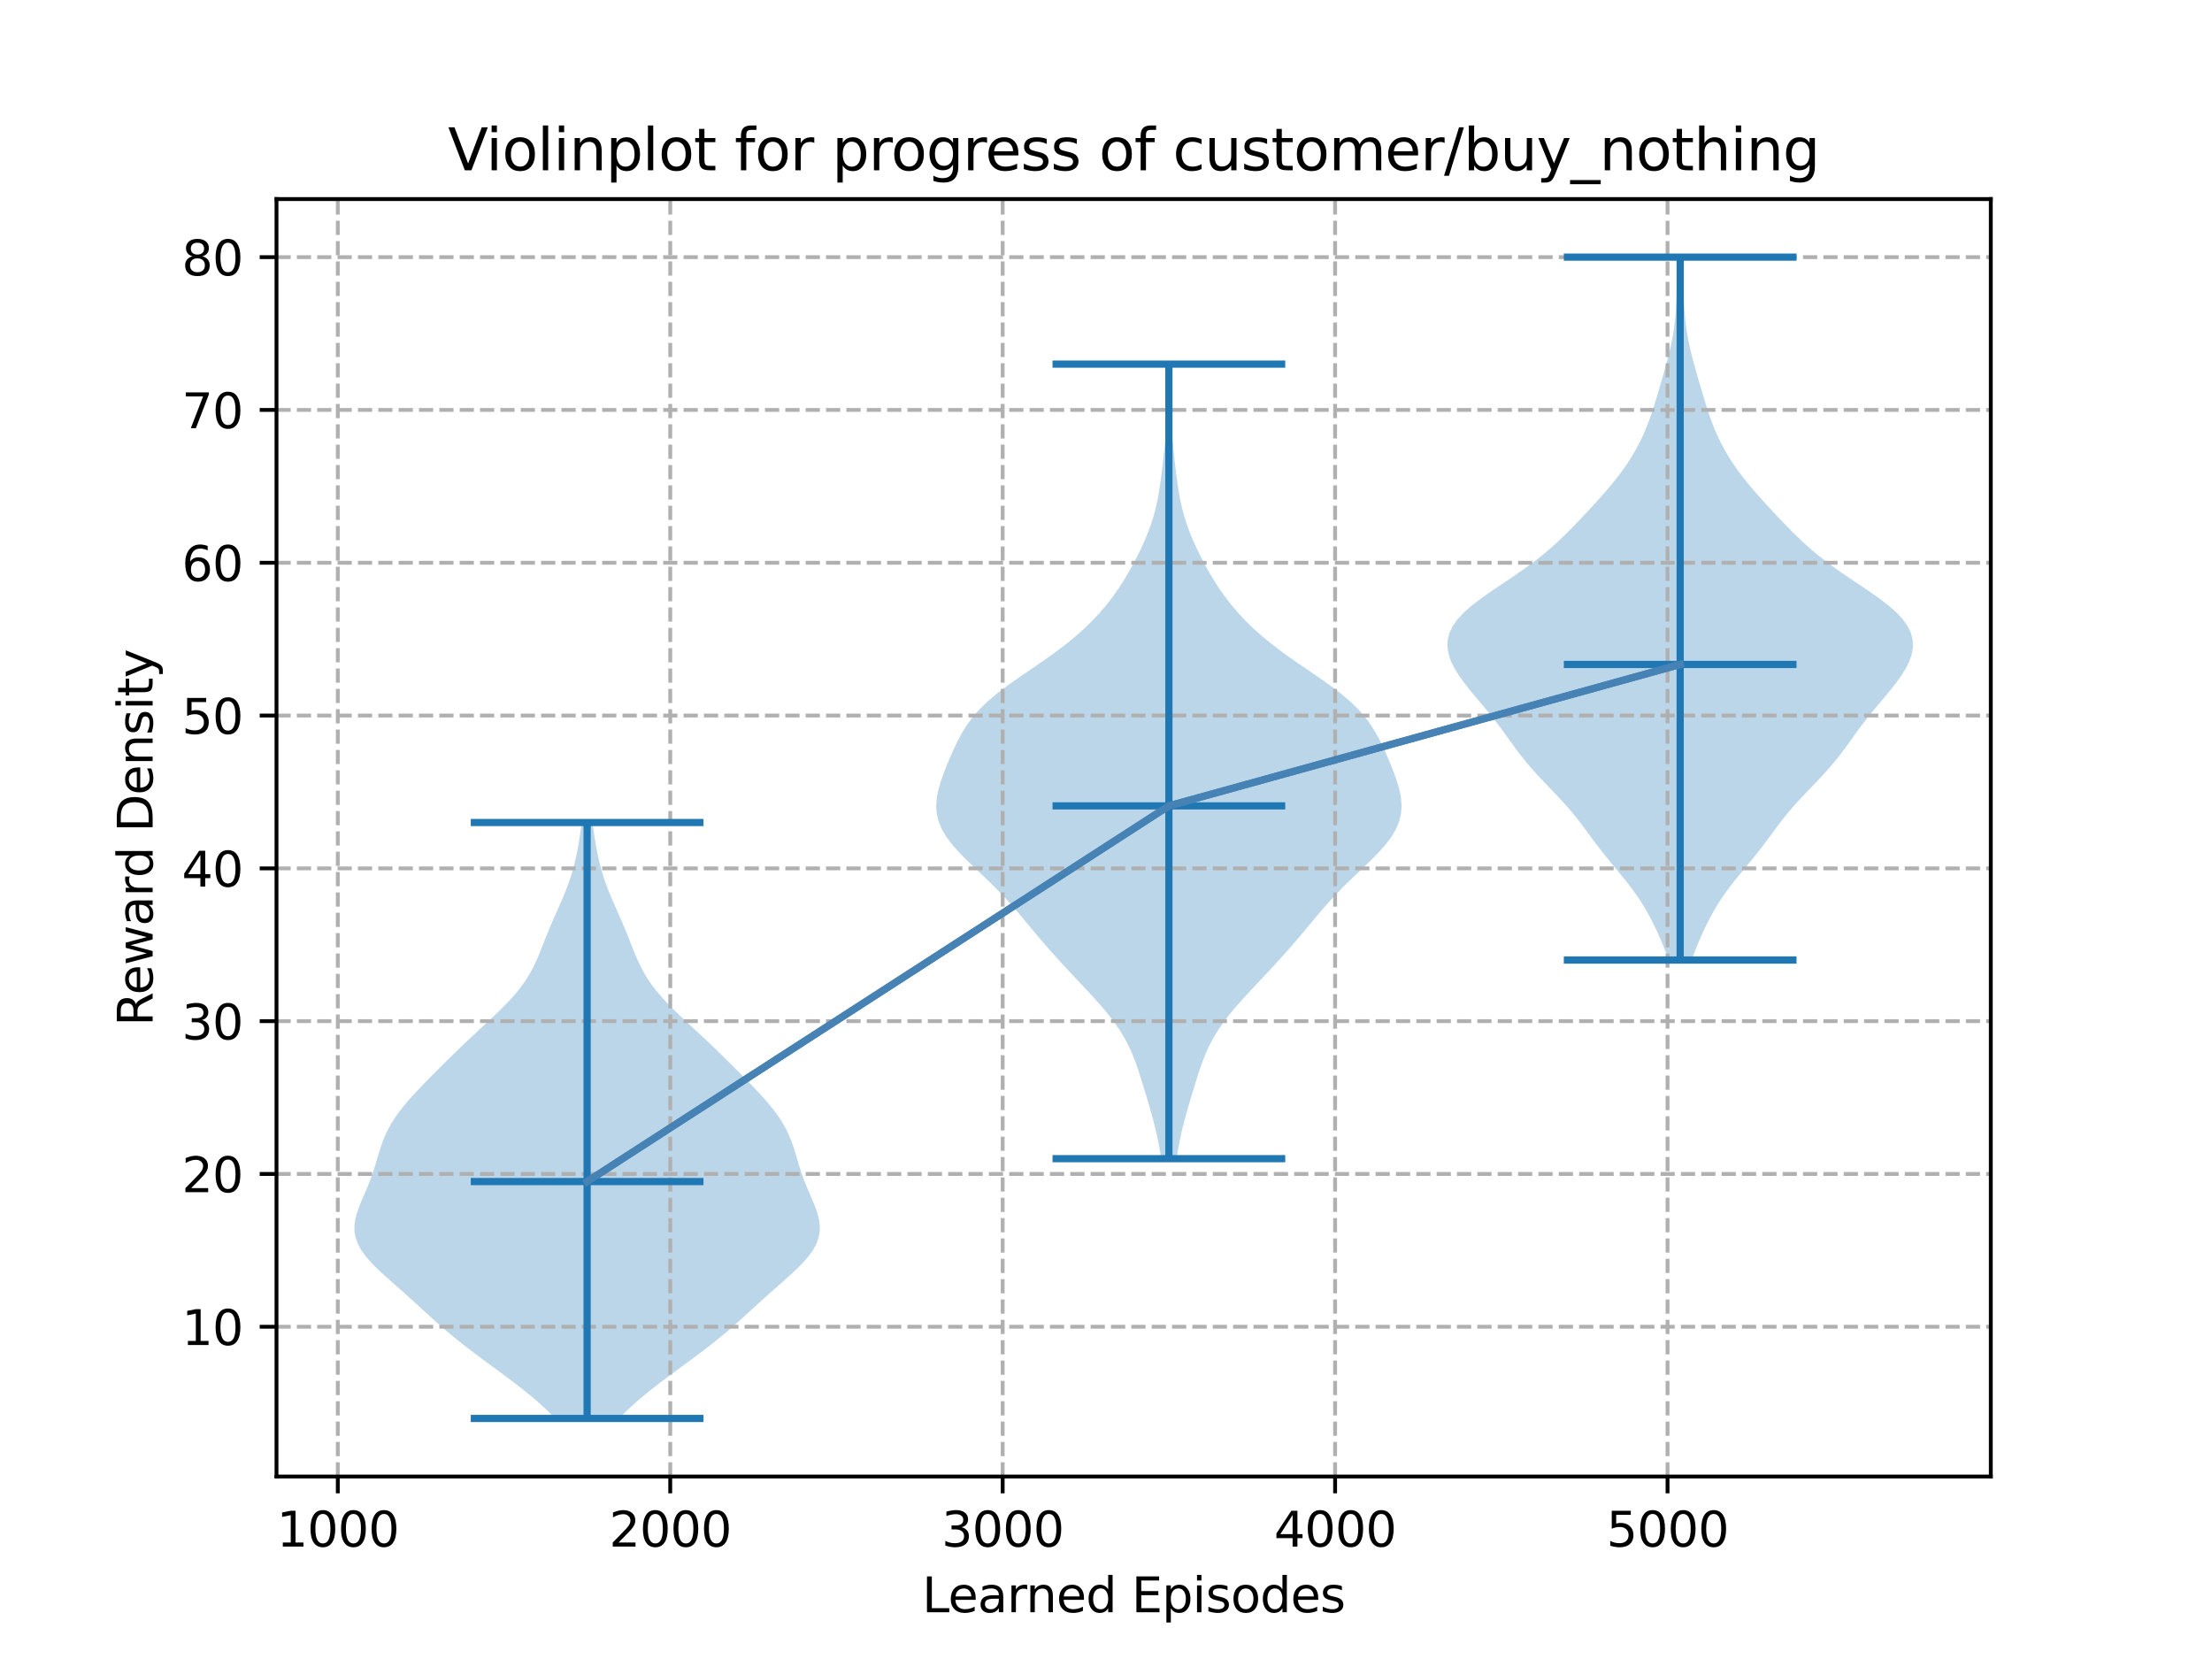 <?xml version="1.0" encoding="utf-8" standalone="no"?>
<!DOCTYPE svg PUBLIC "-//W3C//DTD SVG 1.1//EN"
  "http://www.w3.org/Graphics/SVG/1.1/DTD/svg11.dtd">
<svg xmlns:xlink="http://www.w3.org/1999/xlink" width="460.8pt" height="345.6pt" viewBox="0 0 460.8 345.6" xmlns="http://www.w3.org/2000/svg" version="1.1">
 <defs>
  <style type="text/css">*{stroke-linejoin: round; stroke-linecap: butt}</style>
 </defs>
 <g id="figure_1">
  <g id="patch_1">
   <path d="M 0 345.6 
L 460.8 345.6 
L 460.8 0 
L 0 0 
z
" style="fill: #ffffff"/>
  </g>
  <g id="axes_1">
   <g id="patch_2">
    <path d="M 57.6 307.584 
L 414.72 307.584 
L 414.72 41.472 
L 57.6 41.472 
z
" style="fill: #ffffff"/>
   </g>
   <g id="PolyCollection_1">
    <path d="M 128.999 295.488 
L 115.62 295.488 
L 114.41 294.234 
L 113.097 292.98 
L 111.69 291.726 
L 110.198 290.472 
L 108.634 289.218 
L 107.01 287.964 
L 105.342 286.71 
L 103.647 285.456 
L 101.94 284.202 
L 100.24 282.948 
L 98.565 281.694 
L 96.927 280.44 
L 95.34 279.186 
L 93.809 277.932 
L 92.333 276.678 
L 90.907 275.424 
L 89.517 274.17 
L 88.146 272.917 
L 86.777 271.663 
L 85.395 270.409 
L 83.993 269.155 
L 82.574 267.901 
L 81.154 266.647 
L 79.76 265.393 
L 78.429 264.139 
L 77.203 262.885 
L 76.125 261.631 
L 75.231 260.377 
L 74.548 259.123 
L 74.09 257.869 
L 73.856 256.615 
L 73.833 255.361 
L 73.994 254.107 
L 74.308 252.853 
L 74.735 251.599 
L 75.236 250.345 
L 75.773 249.091 
L 76.314 247.837 
L 76.833 246.583 
L 77.314 245.329 
L 77.752 244.075 
L 78.151 242.821 
L 78.524 241.567 
L 78.894 240.313 
L 79.284 239.059 
L 79.721 237.805 
L 80.227 236.551 
L 80.821 235.297 
L 81.514 234.043 
L 82.311 232.789 
L 83.209 231.535 
L 84.2 230.281 
L 85.269 229.028 
L 86.401 227.774 
L 87.581 226.52 
L 88.793 225.266 
L 90.027 224.012 
L 91.275 222.758 
L 92.535 221.504 
L 93.806 220.25 
L 95.092 218.996 
L 96.396 217.742 
L 97.718 216.488 
L 99.057 215.234 
L 100.407 213.98 
L 101.756 212.726 
L 103.087 211.472 
L 104.381 210.218 
L 105.619 208.964 
L 106.78 207.71 
L 107.849 206.456 
L 108.816 205.202 
L 109.677 203.948 
L 110.438 202.694 
L 111.109 201.44 
L 111.706 200.186 
L 112.249 198.932 
L 112.758 197.678 
L 113.252 196.424 
L 113.747 195.17 
L 114.254 193.916 
L 114.778 192.662 
L 115.319 191.408 
L 115.872 190.154 
L 116.429 188.9 
L 116.98 187.646 
L 117.513 186.392 
L 118.017 185.139 
L 118.485 183.885 
L 118.91 182.631 
L 119.291 181.377 
L 119.628 180.123 
L 119.926 178.869 
L 120.19 177.615 
L 120.426 176.361 
L 120.64 175.107 
L 120.838 173.853 
L 121.021 172.599 
L 121.194 171.345 
L 123.425 171.345 
L 123.425 171.345 
L 123.597 172.599 
L 123.781 173.853 
L 123.978 175.107 
L 124.192 176.361 
L 124.429 177.615 
L 124.692 178.869 
L 124.99 180.123 
L 125.328 181.377 
L 125.708 182.631 
L 126.134 183.885 
L 126.601 185.139 
L 127.106 186.392 
L 127.639 187.646 
L 128.19 188.9 
L 128.747 190.154 
L 129.3 191.408 
L 129.841 192.662 
L 130.365 193.916 
L 130.871 195.17 
L 131.366 196.424 
L 131.861 197.678 
L 132.37 198.932 
L 132.913 200.186 
L 133.51 201.44 
L 134.181 202.694 
L 134.941 203.948 
L 135.803 205.202 
L 136.77 206.456 
L 137.839 207.71 
L 139 208.964 
L 140.237 210.218 
L 141.532 211.472 
L 142.863 212.726 
L 144.212 213.98 
L 145.561 215.234 
L 146.901 216.488 
L 148.223 217.742 
L 149.526 218.996 
L 150.812 220.25 
L 152.084 221.504 
L 153.343 222.758 
L 154.592 224.012 
L 155.826 225.266 
L 157.038 226.52 
L 158.218 227.774 
L 159.35 229.028 
L 160.419 230.281 
L 161.409 231.535 
L 162.307 232.789 
L 163.104 234.043 
L 163.798 235.297 
L 164.392 236.551 
L 164.898 237.805 
L 165.334 239.059 
L 165.724 240.313 
L 166.094 241.567 
L 166.468 242.821 
L 166.867 244.075 
L 167.305 245.329 
L 167.786 246.583 
L 168.305 247.837 
L 168.846 249.091 
L 169.383 250.345 
L 169.884 251.599 
L 170.311 252.853 
L 170.624 254.107 
L 170.786 255.361 
L 170.762 256.615 
L 170.528 257.869 
L 170.07 259.123 
L 169.388 260.377 
L 168.494 261.631 
L 167.416 262.885 
L 166.19 264.139 
L 164.859 265.393 
L 163.465 266.647 
L 162.045 267.901 
L 160.626 269.155 
L 159.224 270.409 
L 157.842 271.663 
L 156.473 272.917 
L 155.102 274.17 
L 153.712 275.424 
L 152.285 276.678 
L 150.81 277.932 
L 149.278 279.186 
L 147.691 280.44 
L 146.054 281.694 
L 144.378 282.948 
L 142.679 284.202 
L 140.972 285.456 
L 139.276 286.71 
L 137.608 287.964 
L 135.985 289.218 
L 134.42 290.472 
L 132.929 291.726 
L 131.522 292.98 
L 130.209 294.234 
L 128.999 295.488 
z
" clip-path="url(#pbf0d36e7a1)" style="fill: #1f77b4; fill-opacity: 0.3"/>
   </g>
   <g id="PolyCollection_2">
    <path d="M 245.091 241.374 
L 241.91 241.374 
L 241.63 239.702 
L 241.32 238.03 
L 240.973 236.358 
L 240.585 234.686 
L 240.155 233.015 
L 239.691 231.343 
L 239.203 229.671 
L 238.701 227.999 
L 238.193 226.327 
L 237.677 224.655 
L 237.139 222.983 
L 236.559 221.311 
L 235.909 219.639 
L 235.16 217.967 
L 234.287 216.295 
L 233.276 214.623 
L 232.123 212.951 
L 230.838 211.279 
L 229.439 209.607 
L 227.953 207.935 
L 226.411 206.263 
L 224.839 204.591 
L 223.264 202.919 
L 221.705 201.247 
L 220.174 199.575 
L 218.68 197.903 
L 217.224 196.231 
L 215.803 194.559 
L 214.405 192.887 
L 213.013 191.215 
L 211.599 189.544 
L 210.133 187.872 
L 208.59 186.2 
L 206.956 184.528 
L 205.24 182.856 
L 203.477 181.184 
L 201.724 179.512 
L 200.053 177.84 
L 198.541 176.168 
L 197.255 174.496 
L 196.246 172.824 
L 195.54 171.152 
L 195.139 169.48 
L 195.024 167.808 
L 195.158 166.136 
L 195.494 164.464 
L 195.98 162.792 
L 196.57 161.12 
L 197.225 159.448 
L 197.925 157.776 
L 198.664 156.104 
L 199.46 154.432 
L 200.349 152.76 
L 201.378 151.088 
L 202.601 149.416 
L 204.064 147.744 
L 205.791 146.072 
L 207.781 144.401 
L 209.994 142.729 
L 212.366 141.057 
L 214.815 139.385 
L 217.255 137.713 
L 219.612 136.041 
L 221.835 134.369 
L 223.895 132.697 
L 225.783 131.025 
L 227.503 129.353 
L 229.068 127.681 
L 230.491 126.009 
L 231.786 124.337 
L 232.967 122.665 
L 234.049 120.993 
L 235.05 119.321 
L 235.983 117.649 
L 236.859 115.977 
L 237.68 114.305 
L 238.442 112.633 
L 239.136 110.961 
L 239.752 109.289 
L 240.284 107.617 
L 240.732 105.945 
L 241.103 104.273 
L 241.411 102.601 
L 241.671 100.93 
L 241.9 99.258 
L 242.11 97.586 
L 242.306 95.914 
L 242.491 94.242 
L 242.661 92.57 
L 242.811 90.898 
L 242.936 89.226 
L 243.032 87.554 
L 243.098 85.882 
L 243.135 84.21 
L 243.15 82.538 
L 243.15 80.866 
L 243.143 79.194 
L 243.138 77.522 
L 243.142 75.85 
L 243.86 75.85 
L 243.86 75.85 
L 243.863 77.522 
L 243.858 79.194 
L 243.852 80.866 
L 243.851 82.538 
L 243.866 84.21 
L 243.904 85.882 
L 243.969 87.554 
L 244.065 89.226 
L 244.19 90.898 
L 244.34 92.57 
L 244.51 94.242 
L 244.695 95.914 
L 244.892 97.586 
L 245.101 99.258 
L 245.33 100.93 
L 245.591 102.601 
L 245.898 104.273 
L 246.269 105.945 
L 246.717 107.617 
L 247.249 109.289 
L 247.865 110.961 
L 248.56 112.633 
L 249.322 114.305 
L 250.142 115.977 
L 251.018 117.649 
L 251.951 119.321 
L 252.952 120.993 
L 254.035 122.665 
L 255.216 124.337 
L 256.51 126.009 
L 257.933 127.681 
L 259.498 129.353 
L 261.219 131.025 
L 263.106 132.697 
L 265.166 134.369 
L 267.389 136.041 
L 269.747 137.713 
L 272.187 139.385 
L 274.635 141.057 
L 277.008 142.729 
L 279.221 144.401 
L 281.21 146.072 
L 282.938 147.744 
L 284.401 149.416 
L 285.624 151.088 
L 286.653 152.76 
L 287.541 154.432 
L 288.337 156.104 
L 289.077 157.776 
L 289.776 159.448 
L 290.432 161.12 
L 291.021 162.792 
L 291.508 164.464 
L 291.843 166.136 
L 291.977 167.808 
L 291.862 169.48 
L 291.462 171.152 
L 290.756 172.824 
L 289.747 174.496 
L 288.461 176.168 
L 286.949 177.84 
L 285.278 179.512 
L 283.524 181.184 
L 281.761 182.856 
L 280.046 184.528 
L 278.412 186.2 
L 276.868 187.872 
L 275.403 189.544 
L 273.989 191.215 
L 272.596 192.887 
L 271.199 194.559 
L 269.778 196.231 
L 268.322 197.903 
L 266.827 199.575 
L 265.297 201.247 
L 263.737 202.919 
L 262.162 204.591 
L 260.591 206.263 
L 259.048 207.935 
L 257.562 209.607 
L 256.164 211.279 
L 254.878 212.951 
L 253.725 214.623 
L 252.714 216.295 
L 251.841 217.967 
L 251.092 219.639 
L 250.442 221.311 
L 249.862 222.983 
L 249.325 224.655 
L 248.808 226.327 
L 248.3 227.999 
L 247.799 229.671 
L 247.31 231.343 
L 246.846 233.015 
L 246.417 234.686 
L 246.028 236.358 
L 245.681 238.03 
L 245.371 239.702 
L 245.091 241.374 
z
" clip-path="url(#pbf0d36e7a1)" style="fill: #1f77b4; fill-opacity: 0.3"/>
   </g>
   <g id="PolyCollection_3">
    <path d="M 352.415 199.993 
L 347.606 199.993 
L 347.076 198.514 
L 346.498 197.035 
L 345.876 195.556 
L 345.214 194.077 
L 344.51 192.598 
L 343.755 191.119 
L 342.94 189.64 
L 342.05 188.161 
L 341.077 186.682 
L 340.017 185.203 
L 338.879 183.724 
L 337.683 182.245 
L 336.457 180.766 
L 335.234 179.287 
L 334.04 177.808 
L 332.889 176.329 
L 331.779 174.85 
L 330.69 173.37 
L 329.592 171.891 
L 328.45 170.412 
L 327.239 168.933 
L 325.947 167.454 
L 324.582 165.975 
L 323.171 164.496 
L 321.749 163.017 
L 320.357 161.538 
L 319.027 160.059 
L 317.776 158.58 
L 316.605 157.101 
L 315.498 155.622 
L 314.427 154.143 
L 313.359 152.664 
L 312.267 151.185 
L 311.13 149.706 
L 309.942 148.227 
L 308.713 146.748 
L 307.466 145.269 
L 306.237 143.79 
L 305.066 142.311 
L 303.996 140.832 
L 303.069 139.352 
L 302.325 137.873 
L 301.802 136.394 
L 301.534 134.915 
L 301.558 133.436 
L 301.904 131.957 
L 302.595 130.478 
L 303.641 128.999 
L 305.029 127.52 
L 306.724 126.041 
L 308.667 124.562 
L 310.782 123.083 
L 312.983 121.604 
L 315.189 120.125 
L 317.331 118.646 
L 319.361 117.167 
L 321.255 115.688 
L 323.01 114.209 
L 324.644 112.73 
L 326.181 111.251 
L 327.65 109.772 
L 329.074 108.293 
L 330.469 106.814 
L 331.841 105.335 
L 333.185 103.855 
L 334.491 102.376 
L 335.745 100.897 
L 336.932 99.418 
L 338.042 97.939 
L 339.069 96.46 
L 340.009 94.981 
L 340.865 93.502 
L 341.64 92.023 
L 342.339 90.544 
L 342.97 89.065 
L 343.541 87.586 
L 344.062 86.107 
L 344.546 84.628 
L 345.003 83.149 
L 345.445 81.67 
L 345.879 80.191 
L 346.309 78.712 
L 346.732 77.233 
L 347.143 75.754 
L 347.535 74.275 
L 347.898 72.796 
L 348.224 71.317 
L 348.505 69.837 
L 348.739 68.358 
L 348.924 66.879 
L 349.063 65.4 
L 349.162 63.921 
L 349.229 62.442 
L 349.273 60.963 
L 349.303 59.484 
L 349.329 58.005 
L 349.358 56.526 
L 349.395 55.047 
L 349.442 53.568 
L 350.58 53.568 
L 350.58 53.568 
L 350.627 55.047 
L 350.663 56.526 
L 350.692 58.005 
L 350.718 59.484 
L 350.749 60.963 
L 350.792 62.442 
L 350.859 63.921 
L 350.958 65.4 
L 351.098 66.879 
L 351.283 68.358 
L 351.516 69.837 
L 351.798 71.317 
L 352.123 72.796 
L 352.486 74.275 
L 352.878 75.754 
L 353.29 77.233 
L 353.713 78.712 
L 354.142 80.191 
L 354.576 81.67 
L 355.018 83.149 
L 355.476 84.628 
L 355.959 86.107 
L 356.481 87.586 
L 357.052 89.065 
L 357.682 90.544 
L 358.382 92.023 
L 359.157 93.502 
L 360.012 94.981 
L 360.953 96.46 
L 361.979 97.939 
L 363.09 99.418 
L 364.277 100.897 
L 365.53 102.376 
L 366.836 103.855 
L 368.18 105.335 
L 369.552 106.814 
L 370.947 108.293 
L 372.371 109.772 
L 373.84 111.251 
L 375.377 112.73 
L 377.011 114.209 
L 378.767 115.688 
L 380.66 117.167 
L 382.69 118.646 
L 384.832 120.125 
L 387.038 121.604 
L 389.239 123.083 
L 391.354 124.562 
L 393.297 126.041 
L 394.993 127.52 
L 396.381 128.999 
L 397.426 130.478 
L 398.118 131.957 
L 398.464 133.436 
L 398.487 134.915 
L 398.22 136.394 
L 397.696 137.873 
L 396.952 139.352 
L 396.025 140.832 
L 394.955 142.311 
L 393.784 143.79 
L 392.555 145.269 
L 391.309 146.748 
L 390.079 148.227 
L 388.892 149.706 
L 387.754 151.185 
L 386.662 152.664 
L 385.595 154.143 
L 384.524 155.622 
L 383.417 157.101 
L 382.246 158.58 
L 380.995 160.059 
L 379.664 161.538 
L 378.272 163.017 
L 376.851 164.496 
L 375.439 165.975 
L 374.074 167.454 
L 372.782 168.933 
L 371.571 170.412 
L 370.43 171.891 
L 369.331 173.37 
L 368.242 174.85 
L 367.132 176.329 
L 365.981 177.808 
L 364.787 179.287 
L 363.564 180.766 
L 362.339 182.245 
L 361.143 183.724 
L 360.005 185.203 
L 358.945 186.682 
L 357.971 188.161 
L 357.081 189.64 
L 356.266 191.119 
L 355.512 192.598 
L 354.807 194.077 
L 354.145 195.556 
L 353.524 197.035 
L 352.946 198.514 
L 352.415 199.993 
z
" clip-path="url(#pbf0d36e7a1)" style="fill: #1f77b4; fill-opacity: 0.3"/>
   </g>
   <g id="matplotlib.axis_1">
    <g id="xtick_1">
     <g id="line2d_1">
      <path d="M 70.37 307.584 
L 70.37 41.472 
" clip-path="url(#pbf0d36e7a1)" style="fill: none; stroke-dasharray: 2.96,1.28; stroke-dashoffset: 0; stroke: #b0b0b0; stroke-width: 0.8"/>
     </g>
     <g id="line2d_2">
      <defs>
       <path id="m97688446de" d="M 0 0 
L 0 3.5 
" style="stroke: #000000; stroke-width: 0.8"/>
      </defs>
      <g>
       <use xlink:href="#m97688446de" x="70.37" y="307.584" style="stroke: #000000; stroke-width: 0.8"/>
      </g>
     </g>
     <g id="text_1">
      <!-- 1000 -->
      <g transform="translate(57.645 322.182)scale(0.1 -0.1)">
       <defs>
        <path id="DejaVuSans-31" d="M 794 531 
L 1825 531 
L 1825 4091 
L 703 3866 
L 703 4441 
L 1819 4666 
L 2450 4666 
L 2450 531 
L 3481 531 
L 3481 0 
L 794 0 
L 794 531 
z
" transform="scale(0.016)"/>
        <path id="DejaVuSans-30" d="M 2034 4250 
Q 1547 4250 1301 3770 
Q 1056 3291 1056 2328 
Q 1056 1369 1301 889 
Q 1547 409 2034 409 
Q 2525 409 2770 889 
Q 3016 1369 3016 2328 
Q 3016 3291 2770 3770 
Q 2525 4250 2034 4250 
z
M 2034 4750 
Q 2819 4750 3233 4129 
Q 3647 3509 3647 2328 
Q 3647 1150 3233 529 
Q 2819 -91 2034 -91 
Q 1250 -91 836 529 
Q 422 1150 422 2328 
Q 422 3509 836 4129 
Q 1250 4750 2034 4750 
z
" transform="scale(0.016)"/>
       </defs>
       <use xlink:href="#DejaVuSans-31"/>
       <use xlink:href="#DejaVuSans-30" x="63.623"/>
       <use xlink:href="#DejaVuSans-30" x="127.246"/>
       <use xlink:href="#DejaVuSans-30" x="190.869"/>
      </g>
     </g>
    </g>
    <g id="xtick_2">
     <g id="line2d_3">
      <path d="M 139.622 307.584 
L 139.622 41.472 
" clip-path="url(#pbf0d36e7a1)" style="fill: none; stroke-dasharray: 2.96,1.28; stroke-dashoffset: 0; stroke: #b0b0b0; stroke-width: 0.8"/>
     </g>
     <g id="line2d_4">
      <g>
       <use xlink:href="#m97688446de" x="139.622" y="307.584" style="stroke: #000000; stroke-width: 0.8"/>
      </g>
     </g>
     <g id="text_2">
      <!-- 2000 -->
      <g transform="translate(126.897 322.182)scale(0.1 -0.1)">
       <defs>
        <path id="DejaVuSans-32" d="M 1228 531 
L 3431 531 
L 3431 0 
L 469 0 
L 469 531 
Q 828 903 1448 1529 
Q 2069 2156 2228 2338 
Q 2531 2678 2651 2914 
Q 2772 3150 2772 3378 
Q 2772 3750 2511 3984 
Q 2250 4219 1831 4219 
Q 1534 4219 1204 4116 
Q 875 4013 500 3803 
L 500 4441 
Q 881 4594 1212 4672 
Q 1544 4750 1819 4750 
Q 2544 4750 2975 4387 
Q 3406 4025 3406 3419 
Q 3406 3131 3298 2873 
Q 3191 2616 2906 2266 
Q 2828 2175 2409 1742 
Q 1991 1309 1228 531 
z
" transform="scale(0.016)"/>
       </defs>
       <use xlink:href="#DejaVuSans-32"/>
       <use xlink:href="#DejaVuSans-30" x="63.623"/>
       <use xlink:href="#DejaVuSans-30" x="127.246"/>
       <use xlink:href="#DejaVuSans-30" x="190.869"/>
      </g>
     </g>
    </g>
    <g id="xtick_3">
     <g id="line2d_5">
      <path d="M 208.875 307.584 
L 208.875 41.472 
" clip-path="url(#pbf0d36e7a1)" style="fill: none; stroke-dasharray: 2.96,1.28; stroke-dashoffset: 0; stroke: #b0b0b0; stroke-width: 0.8"/>
     </g>
     <g id="line2d_6">
      <g>
       <use xlink:href="#m97688446de" x="208.875" y="307.584" style="stroke: #000000; stroke-width: 0.8"/>
      </g>
     </g>
     <g id="text_3">
      <!-- 3000 -->
      <g transform="translate(196.15 322.182)scale(0.1 -0.1)">
       <defs>
        <path id="DejaVuSans-33" d="M 2597 2516 
Q 3050 2419 3304 2112 
Q 3559 1806 3559 1356 
Q 3559 666 3084 287 
Q 2609 -91 1734 -91 
Q 1441 -91 1130 -33 
Q 819 25 488 141 
L 488 750 
Q 750 597 1062 519 
Q 1375 441 1716 441 
Q 2309 441 2620 675 
Q 2931 909 2931 1356 
Q 2931 1769 2642 2001 
Q 2353 2234 1838 2234 
L 1294 2234 
L 1294 2753 
L 1863 2753 
Q 2328 2753 2575 2939 
Q 2822 3125 2822 3475 
Q 2822 3834 2567 4026 
Q 2313 4219 1838 4219 
Q 1578 4219 1281 4162 
Q 984 4106 628 3988 
L 628 4550 
Q 988 4650 1302 4700 
Q 1616 4750 1894 4750 
Q 2613 4750 3031 4423 
Q 3450 4097 3450 3541 
Q 3450 3153 3228 2886 
Q 3006 2619 2597 2516 
z
" transform="scale(0.016)"/>
       </defs>
       <use xlink:href="#DejaVuSans-33"/>
       <use xlink:href="#DejaVuSans-30" x="63.623"/>
       <use xlink:href="#DejaVuSans-30" x="127.246"/>
       <use xlink:href="#DejaVuSans-30" x="190.869"/>
      </g>
     </g>
    </g>
    <g id="xtick_4">
     <g id="line2d_7">
      <path d="M 278.127 307.584 
L 278.127 41.472 
" clip-path="url(#pbf0d36e7a1)" style="fill: none; stroke-dasharray: 2.96,1.28; stroke-dashoffset: 0; stroke: #b0b0b0; stroke-width: 0.8"/>
     </g>
     <g id="line2d_8">
      <g>
       <use xlink:href="#m97688446de" x="278.127" y="307.584" style="stroke: #000000; stroke-width: 0.8"/>
      </g>
     </g>
     <g id="text_4">
      <!-- 4000 -->
      <g transform="translate(265.402 322.182)scale(0.1 -0.1)">
       <defs>
        <path id="DejaVuSans-34" d="M 2419 4116 
L 825 1625 
L 2419 1625 
L 2419 4116 
z
M 2253 4666 
L 3047 4666 
L 3047 1625 
L 3713 1625 
L 3713 1100 
L 3047 1100 
L 3047 0 
L 2419 0 
L 2419 1100 
L 313 1100 
L 313 1709 
L 2253 4666 
z
" transform="scale(0.016)"/>
       </defs>
       <use xlink:href="#DejaVuSans-34"/>
       <use xlink:href="#DejaVuSans-30" x="63.623"/>
       <use xlink:href="#DejaVuSans-30" x="127.246"/>
       <use xlink:href="#DejaVuSans-30" x="190.869"/>
      </g>
     </g>
    </g>
    <g id="xtick_5">
     <g id="line2d_9">
      <path d="M 347.379 307.584 
L 347.379 41.472 
" clip-path="url(#pbf0d36e7a1)" style="fill: none; stroke-dasharray: 2.96,1.28; stroke-dashoffset: 0; stroke: #b0b0b0; stroke-width: 0.8"/>
     </g>
     <g id="line2d_10">
      <g>
       <use xlink:href="#m97688446de" x="347.379" y="307.584" style="stroke: #000000; stroke-width: 0.8"/>
      </g>
     </g>
     <g id="text_5">
      <!-- 5000 -->
      <g transform="translate(334.654 322.182)scale(0.1 -0.1)">
       <defs>
        <path id="DejaVuSans-35" d="M 691 4666 
L 3169 4666 
L 3169 4134 
L 1269 4134 
L 1269 2991 
Q 1406 3038 1543 3061 
Q 1681 3084 1819 3084 
Q 2600 3084 3056 2656 
Q 3513 2228 3513 1497 
Q 3513 744 3044 326 
Q 2575 -91 1722 -91 
Q 1428 -91 1123 -41 
Q 819 9 494 109 
L 494 744 
Q 775 591 1075 516 
Q 1375 441 1709 441 
Q 2250 441 2565 725 
Q 2881 1009 2881 1497 
Q 2881 1984 2565 2268 
Q 2250 2553 1709 2553 
Q 1456 2553 1204 2497 
Q 953 2441 691 2322 
L 691 4666 
z
" transform="scale(0.016)"/>
       </defs>
       <use xlink:href="#DejaVuSans-35"/>
       <use xlink:href="#DejaVuSans-30" x="63.623"/>
       <use xlink:href="#DejaVuSans-30" x="127.246"/>
       <use xlink:href="#DejaVuSans-30" x="190.869"/>
      </g>
     </g>
    </g>
    <g id="text_6">
     <!-- Learned Episodes -->
     <g transform="translate(192.102 335.861)scale(0.1 -0.1)">
      <defs>
       <path id="DejaVuSans-4c" d="M 628 4666 
L 1259 4666 
L 1259 531 
L 3531 531 
L 3531 0 
L 628 0 
L 628 4666 
z
" transform="scale(0.016)"/>
       <path id="DejaVuSans-65" d="M 3597 1894 
L 3597 1613 
L 953 1613 
Q 991 1019 1311 708 
Q 1631 397 2203 397 
Q 2534 397 2845 478 
Q 3156 559 3463 722 
L 3463 178 
Q 3153 47 2828 -22 
Q 2503 -91 2169 -91 
Q 1331 -91 842 396 
Q 353 884 353 1716 
Q 353 2575 817 3079 
Q 1281 3584 2069 3584 
Q 2775 3584 3186 3129 
Q 3597 2675 3597 1894 
z
M 3022 2063 
Q 3016 2534 2758 2815 
Q 2500 3097 2075 3097 
Q 1594 3097 1305 2825 
Q 1016 2553 972 2059 
L 3022 2063 
z
" transform="scale(0.016)"/>
       <path id="DejaVuSans-61" d="M 2194 1759 
Q 1497 1759 1228 1600 
Q 959 1441 959 1056 
Q 959 750 1161 570 
Q 1363 391 1709 391 
Q 2188 391 2477 730 
Q 2766 1069 2766 1631 
L 2766 1759 
L 2194 1759 
z
M 3341 1997 
L 3341 0 
L 2766 0 
L 2766 531 
Q 2569 213 2275 61 
Q 1981 -91 1556 -91 
Q 1019 -91 701 211 
Q 384 513 384 1019 
Q 384 1609 779 1909 
Q 1175 2209 1959 2209 
L 2766 2209 
L 2766 2266 
Q 2766 2663 2505 2880 
Q 2244 3097 1772 3097 
Q 1472 3097 1187 3025 
Q 903 2953 641 2809 
L 641 3341 
Q 956 3463 1253 3523 
Q 1550 3584 1831 3584 
Q 2591 3584 2966 3190 
Q 3341 2797 3341 1997 
z
" transform="scale(0.016)"/>
       <path id="DejaVuSans-72" d="M 2631 2963 
Q 2534 3019 2420 3045 
Q 2306 3072 2169 3072 
Q 1681 3072 1420 2755 
Q 1159 2438 1159 1844 
L 1159 0 
L 581 0 
L 581 3500 
L 1159 3500 
L 1159 2956 
Q 1341 3275 1631 3429 
Q 1922 3584 2338 3584 
Q 2397 3584 2469 3576 
Q 2541 3569 2628 3553 
L 2631 2963 
z
" transform="scale(0.016)"/>
       <path id="DejaVuSans-6e" d="M 3513 2113 
L 3513 0 
L 2938 0 
L 2938 2094 
Q 2938 2591 2744 2837 
Q 2550 3084 2163 3084 
Q 1697 3084 1428 2787 
Q 1159 2491 1159 1978 
L 1159 0 
L 581 0 
L 581 3500 
L 1159 3500 
L 1159 2956 
Q 1366 3272 1645 3428 
Q 1925 3584 2291 3584 
Q 2894 3584 3203 3211 
Q 3513 2838 3513 2113 
z
" transform="scale(0.016)"/>
       <path id="DejaVuSans-64" d="M 2906 2969 
L 2906 4863 
L 3481 4863 
L 3481 0 
L 2906 0 
L 2906 525 
Q 2725 213 2448 61 
Q 2172 -91 1784 -91 
Q 1150 -91 751 415 
Q 353 922 353 1747 
Q 353 2572 751 3078 
Q 1150 3584 1784 3584 
Q 2172 3584 2448 3432 
Q 2725 3281 2906 2969 
z
M 947 1747 
Q 947 1113 1208 752 
Q 1469 391 1925 391 
Q 2381 391 2643 752 
Q 2906 1113 2906 1747 
Q 2906 2381 2643 2742 
Q 2381 3103 1925 3103 
Q 1469 3103 1208 2742 
Q 947 2381 947 1747 
z
" transform="scale(0.016)"/>
       <path id="DejaVuSans-20" transform="scale(0.016)"/>
       <path id="DejaVuSans-45" d="M 628 4666 
L 3578 4666 
L 3578 4134 
L 1259 4134 
L 1259 2753 
L 3481 2753 
L 3481 2222 
L 1259 2222 
L 1259 531 
L 3634 531 
L 3634 0 
L 628 0 
L 628 4666 
z
" transform="scale(0.016)"/>
       <path id="DejaVuSans-70" d="M 1159 525 
L 1159 -1331 
L 581 -1331 
L 581 3500 
L 1159 3500 
L 1159 2969 
Q 1341 3281 1617 3432 
Q 1894 3584 2278 3584 
Q 2916 3584 3314 3078 
Q 3713 2572 3713 1747 
Q 3713 922 3314 415 
Q 2916 -91 2278 -91 
Q 1894 -91 1617 61 
Q 1341 213 1159 525 
z
M 3116 1747 
Q 3116 2381 2855 2742 
Q 2594 3103 2138 3103 
Q 1681 3103 1420 2742 
Q 1159 2381 1159 1747 
Q 1159 1113 1420 752 
Q 1681 391 2138 391 
Q 2594 391 2855 752 
Q 3116 1113 3116 1747 
z
" transform="scale(0.016)"/>
       <path id="DejaVuSans-69" d="M 603 3500 
L 1178 3500 
L 1178 0 
L 603 0 
L 603 3500 
z
M 603 4863 
L 1178 4863 
L 1178 4134 
L 603 4134 
L 603 4863 
z
" transform="scale(0.016)"/>
       <path id="DejaVuSans-73" d="M 2834 3397 
L 2834 2853 
Q 2591 2978 2328 3040 
Q 2066 3103 1784 3103 
Q 1356 3103 1142 2972 
Q 928 2841 928 2578 
Q 928 2378 1081 2264 
Q 1234 2150 1697 2047 
L 1894 2003 
Q 2506 1872 2764 1633 
Q 3022 1394 3022 966 
Q 3022 478 2636 193 
Q 2250 -91 1575 -91 
Q 1294 -91 989 -36 
Q 684 19 347 128 
L 347 722 
Q 666 556 975 473 
Q 1284 391 1588 391 
Q 1994 391 2212 530 
Q 2431 669 2431 922 
Q 2431 1156 2273 1281 
Q 2116 1406 1581 1522 
L 1381 1569 
Q 847 1681 609 1914 
Q 372 2147 372 2553 
Q 372 3047 722 3315 
Q 1072 3584 1716 3584 
Q 2034 3584 2315 3537 
Q 2597 3491 2834 3397 
z
" transform="scale(0.016)"/>
       <path id="DejaVuSans-6f" d="M 1959 3097 
Q 1497 3097 1228 2736 
Q 959 2375 959 1747 
Q 959 1119 1226 758 
Q 1494 397 1959 397 
Q 2419 397 2687 759 
Q 2956 1122 2956 1747 
Q 2956 2369 2687 2733 
Q 2419 3097 1959 3097 
z
M 1959 3584 
Q 2709 3584 3137 3096 
Q 3566 2609 3566 1747 
Q 3566 888 3137 398 
Q 2709 -91 1959 -91 
Q 1206 -91 779 398 
Q 353 888 353 1747 
Q 353 2609 779 3096 
Q 1206 3584 1959 3584 
z
" transform="scale(0.016)"/>
      </defs>
      <use xlink:href="#DejaVuSans-4c"/>
      <use xlink:href="#DejaVuSans-65" x="53.963"/>
      <use xlink:href="#DejaVuSans-61" x="115.486"/>
      <use xlink:href="#DejaVuSans-72" x="176.766"/>
      <use xlink:href="#DejaVuSans-6e" x="216.129"/>
      <use xlink:href="#DejaVuSans-65" x="279.508"/>
      <use xlink:href="#DejaVuSans-64" x="341.031"/>
      <use xlink:href="#DejaVuSans-20" x="404.508"/>
      <use xlink:href="#DejaVuSans-45" x="436.295"/>
      <use xlink:href="#DejaVuSans-70" x="499.479"/>
      <use xlink:href="#DejaVuSans-69" x="562.955"/>
      <use xlink:href="#DejaVuSans-73" x="590.738"/>
      <use xlink:href="#DejaVuSans-6f" x="642.838"/>
      <use xlink:href="#DejaVuSans-64" x="704.02"/>
      <use xlink:href="#DejaVuSans-65" x="767.496"/>
      <use xlink:href="#DejaVuSans-73" x="829.02"/>
     </g>
    </g>
   </g>
   <g id="matplotlib.axis_2">
    <g id="ytick_1">
     <g id="line2d_11">
      <path d="M 57.6 276.389 
L 414.72 276.389 
" clip-path="url(#pbf0d36e7a1)" style="fill: none; stroke-dasharray: 2.96,1.28; stroke-dashoffset: 0; stroke: #b0b0b0; stroke-width: 0.8"/>
     </g>
     <g id="line2d_12">
      <defs>
       <path id="m0f8a2e0055" d="M 0 0 
L -3.5 0 
" style="stroke: #000000; stroke-width: 0.8"/>
      </defs>
      <g>
       <use xlink:href="#m0f8a2e0055" x="57.6" y="276.389" style="stroke: #000000; stroke-width: 0.8"/>
      </g>
     </g>
     <g id="text_7">
      <!-- 10 -->
      <g transform="translate(37.875 280.188)scale(0.1 -0.1)">
       <use xlink:href="#DejaVuSans-31"/>
       <use xlink:href="#DejaVuSans-30" x="63.623"/>
      </g>
     </g>
    </g>
    <g id="ytick_2">
     <g id="line2d_13">
      <path d="M 57.6 244.557 
L 414.72 244.557 
" clip-path="url(#pbf0d36e7a1)" style="fill: none; stroke-dasharray: 2.96,1.28; stroke-dashoffset: 0; stroke: #b0b0b0; stroke-width: 0.8"/>
     </g>
     <g id="line2d_14">
      <g>
       <use xlink:href="#m0f8a2e0055" x="57.6" y="244.557" style="stroke: #000000; stroke-width: 0.8"/>
      </g>
     </g>
     <g id="text_8">
      <!-- 20 -->
      <g transform="translate(37.875 248.357)scale(0.1 -0.1)">
       <use xlink:href="#DejaVuSans-32"/>
       <use xlink:href="#DejaVuSans-30" x="63.623"/>
      </g>
     </g>
    </g>
    <g id="ytick_3">
     <g id="line2d_15">
      <path d="M 57.6 212.726 
L 414.72 212.726 
" clip-path="url(#pbf0d36e7a1)" style="fill: none; stroke-dasharray: 2.96,1.28; stroke-dashoffset: 0; stroke: #b0b0b0; stroke-width: 0.8"/>
     </g>
     <g id="line2d_16">
      <g>
       <use xlink:href="#m0f8a2e0055" x="57.6" y="212.726" style="stroke: #000000; stroke-width: 0.8"/>
      </g>
     </g>
     <g id="text_9">
      <!-- 30 -->
      <g transform="translate(37.875 216.525)scale(0.1 -0.1)">
       <use xlink:href="#DejaVuSans-33"/>
       <use xlink:href="#DejaVuSans-30" x="63.623"/>
      </g>
     </g>
    </g>
    <g id="ytick_4">
     <g id="line2d_17">
      <path d="M 57.6 180.894 
L 414.72 180.894 
" clip-path="url(#pbf0d36e7a1)" style="fill: none; stroke-dasharray: 2.96,1.28; stroke-dashoffset: 0; stroke: #b0b0b0; stroke-width: 0.8"/>
     </g>
     <g id="line2d_18">
      <g>
       <use xlink:href="#m0f8a2e0055" x="57.6" y="180.894" style="stroke: #000000; stroke-width: 0.8"/>
      </g>
     </g>
     <g id="text_10">
      <!-- 40 -->
      <g transform="translate(37.875 184.694)scale(0.1 -0.1)">
       <use xlink:href="#DejaVuSans-34"/>
       <use xlink:href="#DejaVuSans-30" x="63.623"/>
      </g>
     </g>
    </g>
    <g id="ytick_5">
     <g id="line2d_19">
      <path d="M 57.6 149.063 
L 414.72 149.063 
" clip-path="url(#pbf0d36e7a1)" style="fill: none; stroke-dasharray: 2.96,1.28; stroke-dashoffset: 0; stroke: #b0b0b0; stroke-width: 0.8"/>
     </g>
     <g id="line2d_20">
      <g>
       <use xlink:href="#m0f8a2e0055" x="57.6" y="149.063" style="stroke: #000000; stroke-width: 0.8"/>
      </g>
     </g>
     <g id="text_11">
      <!-- 50 -->
      <g transform="translate(37.875 152.862)scale(0.1 -0.1)">
       <use xlink:href="#DejaVuSans-35"/>
       <use xlink:href="#DejaVuSans-30" x="63.623"/>
      </g>
     </g>
    </g>
    <g id="ytick_6">
     <g id="line2d_21">
      <path d="M 57.6 117.231 
L 414.72 117.231 
" clip-path="url(#pbf0d36e7a1)" style="fill: none; stroke-dasharray: 2.96,1.28; stroke-dashoffset: 0; stroke: #b0b0b0; stroke-width: 0.8"/>
     </g>
     <g id="line2d_22">
      <g>
       <use xlink:href="#m0f8a2e0055" x="57.6" y="117.231" style="stroke: #000000; stroke-width: 0.8"/>
      </g>
     </g>
     <g id="text_12">
      <!-- 60 -->
      <g transform="translate(37.875 121.03)scale(0.1 -0.1)">
       <defs>
        <path id="DejaVuSans-36" d="M 2113 2584 
Q 1688 2584 1439 2293 
Q 1191 2003 1191 1497 
Q 1191 994 1439 701 
Q 1688 409 2113 409 
Q 2538 409 2786 701 
Q 3034 994 3034 1497 
Q 3034 2003 2786 2293 
Q 2538 2584 2113 2584 
z
M 3366 4563 
L 3366 3988 
Q 3128 4100 2886 4159 
Q 2644 4219 2406 4219 
Q 1781 4219 1451 3797 
Q 1122 3375 1075 2522 
Q 1259 2794 1537 2939 
Q 1816 3084 2150 3084 
Q 2853 3084 3261 2657 
Q 3669 2231 3669 1497 
Q 3669 778 3244 343 
Q 2819 -91 2113 -91 
Q 1303 -91 875 529 
Q 447 1150 447 2328 
Q 447 3434 972 4092 
Q 1497 4750 2381 4750 
Q 2619 4750 2861 4703 
Q 3103 4656 3366 4563 
z
" transform="scale(0.016)"/>
       </defs>
       <use xlink:href="#DejaVuSans-36"/>
       <use xlink:href="#DejaVuSans-30" x="63.623"/>
      </g>
     </g>
    </g>
    <g id="ytick_7">
     <g id="line2d_23">
      <path d="M 57.6 85.4 
L 414.72 85.4 
" clip-path="url(#pbf0d36e7a1)" style="fill: none; stroke-dasharray: 2.96,1.28; stroke-dashoffset: 0; stroke: #b0b0b0; stroke-width: 0.8"/>
     </g>
     <g id="line2d_24">
      <g>
       <use xlink:href="#m0f8a2e0055" x="57.6" y="85.4" style="stroke: #000000; stroke-width: 0.8"/>
      </g>
     </g>
     <g id="text_13">
      <!-- 70 -->
      <g transform="translate(37.875 89.199)scale(0.1 -0.1)">
       <defs>
        <path id="DejaVuSans-37" d="M 525 4666 
L 3525 4666 
L 3525 4397 
L 1831 0 
L 1172 0 
L 2766 4134 
L 525 4134 
L 525 4666 
z
" transform="scale(0.016)"/>
       </defs>
       <use xlink:href="#DejaVuSans-37"/>
       <use xlink:href="#DejaVuSans-30" x="63.623"/>
      </g>
     </g>
    </g>
    <g id="ytick_8">
     <g id="line2d_25">
      <path d="M 57.6 53.568 
L 414.72 53.568 
" clip-path="url(#pbf0d36e7a1)" style="fill: none; stroke-dasharray: 2.96,1.28; stroke-dashoffset: 0; stroke: #b0b0b0; stroke-width: 0.8"/>
     </g>
     <g id="line2d_26">
      <g>
       <use xlink:href="#m0f8a2e0055" x="57.6" y="53.568" style="stroke: #000000; stroke-width: 0.8"/>
      </g>
     </g>
     <g id="text_14">
      <!-- 80 -->
      <g transform="translate(37.875 57.367)scale(0.1 -0.1)">
       <defs>
        <path id="DejaVuSans-38" d="M 2034 2216 
Q 1584 2216 1326 1975 
Q 1069 1734 1069 1313 
Q 1069 891 1326 650 
Q 1584 409 2034 409 
Q 2484 409 2743 651 
Q 3003 894 3003 1313 
Q 3003 1734 2745 1975 
Q 2488 2216 2034 2216 
z
M 1403 2484 
Q 997 2584 770 2862 
Q 544 3141 544 3541 
Q 544 4100 942 4425 
Q 1341 4750 2034 4750 
Q 2731 4750 3128 4425 
Q 3525 4100 3525 3541 
Q 3525 3141 3298 2862 
Q 3072 2584 2669 2484 
Q 3125 2378 3379 2068 
Q 3634 1759 3634 1313 
Q 3634 634 3220 271 
Q 2806 -91 2034 -91 
Q 1263 -91 848 271 
Q 434 634 434 1313 
Q 434 1759 690 2068 
Q 947 2378 1403 2484 
z
M 1172 3481 
Q 1172 3119 1398 2916 
Q 1625 2713 2034 2713 
Q 2441 2713 2670 2916 
Q 2900 3119 2900 3481 
Q 2900 3844 2670 4047 
Q 2441 4250 2034 4250 
Q 1625 4250 1398 4047 
Q 1172 3844 1172 3481 
z
" transform="scale(0.016)"/>
       </defs>
       <use xlink:href="#DejaVuSans-38"/>
       <use xlink:href="#DejaVuSans-30" x="63.623"/>
      </g>
     </g>
    </g>
    <g id="text_15">
     <!-- Reward Density -->
     <g transform="translate(31.795 213.747)rotate(-90)scale(0.1 -0.1)">
      <defs>
       <path id="DejaVuSans-52" d="M 2841 2188 
Q 3044 2119 3236 1894 
Q 3428 1669 3622 1275 
L 4263 0 
L 3584 0 
L 2988 1197 
Q 2756 1666 2539 1819 
Q 2322 1972 1947 1972 
L 1259 1972 
L 1259 0 
L 628 0 
L 628 4666 
L 2053 4666 
Q 2853 4666 3247 4331 
Q 3641 3997 3641 3322 
Q 3641 2881 3436 2590 
Q 3231 2300 2841 2188 
z
M 1259 4147 
L 1259 2491 
L 2053 2491 
Q 2509 2491 2742 2702 
Q 2975 2913 2975 3322 
Q 2975 3731 2742 3939 
Q 2509 4147 2053 4147 
L 1259 4147 
z
" transform="scale(0.016)"/>
       <path id="DejaVuSans-77" d="M 269 3500 
L 844 3500 
L 1563 769 
L 2278 3500 
L 2956 3500 
L 3675 769 
L 4391 3500 
L 4966 3500 
L 4050 0 
L 3372 0 
L 2619 2869 
L 1863 0 
L 1184 0 
L 269 3500 
z
" transform="scale(0.016)"/>
       <path id="DejaVuSans-44" d="M 1259 4147 
L 1259 519 
L 2022 519 
Q 2988 519 3436 956 
Q 3884 1394 3884 2338 
Q 3884 3275 3436 3711 
Q 2988 4147 2022 4147 
L 1259 4147 
z
M 628 4666 
L 1925 4666 
Q 3281 4666 3915 4102 
Q 4550 3538 4550 2338 
Q 4550 1131 3912 565 
Q 3275 0 1925 0 
L 628 0 
L 628 4666 
z
" transform="scale(0.016)"/>
       <path id="DejaVuSans-74" d="M 1172 4494 
L 1172 3500 
L 2356 3500 
L 2356 3053 
L 1172 3053 
L 1172 1153 
Q 1172 725 1289 603 
Q 1406 481 1766 481 
L 2356 481 
L 2356 0 
L 1766 0 
Q 1100 0 847 248 
Q 594 497 594 1153 
L 594 3053 
L 172 3053 
L 172 3500 
L 594 3500 
L 594 4494 
L 1172 4494 
z
" transform="scale(0.016)"/>
       <path id="DejaVuSans-79" d="M 2059 -325 
Q 1816 -950 1584 -1140 
Q 1353 -1331 966 -1331 
L 506 -1331 
L 506 -850 
L 844 -850 
Q 1081 -850 1212 -737 
Q 1344 -625 1503 -206 
L 1606 56 
L 191 3500 
L 800 3500 
L 1894 763 
L 2988 3500 
L 3597 3500 
L 2059 -325 
z
" transform="scale(0.016)"/>
      </defs>
      <use xlink:href="#DejaVuSans-52"/>
      <use xlink:href="#DejaVuSans-65" x="64.982"/>
      <use xlink:href="#DejaVuSans-77" x="126.506"/>
      <use xlink:href="#DejaVuSans-61" x="208.293"/>
      <use xlink:href="#DejaVuSans-72" x="269.572"/>
      <use xlink:href="#DejaVuSans-64" x="308.936"/>
      <use xlink:href="#DejaVuSans-20" x="372.412"/>
      <use xlink:href="#DejaVuSans-44" x="404.199"/>
      <use xlink:href="#DejaVuSans-65" x="481.201"/>
      <use xlink:href="#DejaVuSans-6e" x="542.725"/>
      <use xlink:href="#DejaVuSans-73" x="606.104"/>
      <use xlink:href="#DejaVuSans-69" x="658.203"/>
      <use xlink:href="#DejaVuSans-74" x="685.986"/>
      <use xlink:href="#DejaVuSans-79" x="725.195"/>
     </g>
    </g>
   </g>
   <g id="LineCollection_1">
    <path d="M 98.071 246.136 
L 146.548 246.136 
" clip-path="url(#pbf0d36e7a1)" style="fill: none; stroke: #1f77b4; stroke-width: 1.5"/>
    <path d="M 219.262 167.875 
L 267.739 167.875 
" clip-path="url(#pbf0d36e7a1)" style="fill: none; stroke: #1f77b4; stroke-width: 1.5"/>
    <path d="M 325.772 138.418 
L 374.249 138.418 
" clip-path="url(#pbf0d36e7a1)" style="fill: none; stroke: #1f77b4; stroke-width: 1.5"/>
   </g>
   <g id="LineCollection_2">
    <path d="M 98.071 171.345 
L 146.548 171.345 
" clip-path="url(#pbf0d36e7a1)" style="fill: none; stroke: #1f77b4; stroke-width: 1.5"/>
    <path d="M 219.262 75.85 
L 267.739 75.85 
" clip-path="url(#pbf0d36e7a1)" style="fill: none; stroke: #1f77b4; stroke-width: 1.5"/>
    <path d="M 325.772 53.568 
L 374.249 53.568 
" clip-path="url(#pbf0d36e7a1)" style="fill: none; stroke: #1f77b4; stroke-width: 1.5"/>
   </g>
   <g id="LineCollection_3">
    <path d="M 98.071 295.488 
L 146.548 295.488 
" clip-path="url(#pbf0d36e7a1)" style="fill: none; stroke: #1f77b4; stroke-width: 1.5"/>
    <path d="M 219.262 241.374 
L 267.739 241.374 
" clip-path="url(#pbf0d36e7a1)" style="fill: none; stroke: #1f77b4; stroke-width: 1.5"/>
    <path d="M 325.772 199.993 
L 374.249 199.993 
" clip-path="url(#pbf0d36e7a1)" style="fill: none; stroke: #1f77b4; stroke-width: 1.5"/>
   </g>
   <g id="LineCollection_4">
    <path d="M 122.309 295.488 
L 122.309 171.345 
" clip-path="url(#pbf0d36e7a1)" style="fill: none; stroke: #1f77b4; stroke-width: 1.5"/>
    <path d="M 243.501 241.374 
L 243.501 75.85 
" clip-path="url(#pbf0d36e7a1)" style="fill: none; stroke: #1f77b4; stroke-width: 1.5"/>
    <path d="M 350.011 199.993 
L 350.011 53.568 
" clip-path="url(#pbf0d36e7a1)" style="fill: none; stroke: #1f77b4; stroke-width: 1.5"/>
   </g>
   <g id="line2d_27">
    <path d="M 122.309 246.136 
L 243.501 167.875 
L 350.011 138.418 
" clip-path="url(#pbf0d36e7a1)" style="fill: none; stroke: #4682b4; stroke-width: 1.5; stroke-linecap: square"/>
   </g>
   <g id="line2d_28">
    <path d="M 122.309 246.136 
L 243.501 167.875 
L 350.011 138.418 
" clip-path="url(#pbf0d36e7a1)" style="fill: none; stroke: #4682b4; stroke-width: 1.5; stroke-linecap: square"/>
   </g>
   <g id="patch_3">
    <path d="M 57.6 307.584 
L 57.6 41.472 
" style="fill: none; stroke: #000000; stroke-width: 0.8; stroke-linejoin: miter; stroke-linecap: square"/>
   </g>
   <g id="patch_4">
    <path d="M 414.72 307.584 
L 414.72 41.472 
" style="fill: none; stroke: #000000; stroke-width: 0.8; stroke-linejoin: miter; stroke-linecap: square"/>
   </g>
   <g id="patch_5">
    <path d="M 57.6 307.584 
L 414.72 307.584 
" style="fill: none; stroke: #000000; stroke-width: 0.8; stroke-linejoin: miter; stroke-linecap: square"/>
   </g>
   <g id="patch_6">
    <path d="M 57.6 41.472 
L 414.72 41.472 
" style="fill: none; stroke: #000000; stroke-width: 0.8; stroke-linejoin: miter; stroke-linecap: square"/>
   </g>
   <g id="text_16">
    <!-- Violinplot for progress of customer/buy_nothing -->
    <g transform="translate(93.316 35.472)scale(0.12 -0.12)">
     <defs>
      <path id="DejaVuSans-56" d="M 1831 0 
L 50 4666 
L 709 4666 
L 2188 738 
L 3669 4666 
L 4325 4666 
L 2547 0 
L 1831 0 
z
" transform="scale(0.016)"/>
      <path id="DejaVuSans-6c" d="M 603 4863 
L 1178 4863 
L 1178 0 
L 603 0 
L 603 4863 
z
" transform="scale(0.016)"/>
      <path id="DejaVuSans-66" d="M 2375 4863 
L 2375 4384 
L 1825 4384 
Q 1516 4384 1395 4259 
Q 1275 4134 1275 3809 
L 1275 3500 
L 2222 3500 
L 2222 3053 
L 1275 3053 
L 1275 0 
L 697 0 
L 697 3053 
L 147 3053 
L 147 3500 
L 697 3500 
L 697 3744 
Q 697 4328 969 4595 
Q 1241 4863 1831 4863 
L 2375 4863 
z
" transform="scale(0.016)"/>
      <path id="DejaVuSans-67" d="M 2906 1791 
Q 2906 2416 2648 2759 
Q 2391 3103 1925 3103 
Q 1463 3103 1205 2759 
Q 947 2416 947 1791 
Q 947 1169 1205 825 
Q 1463 481 1925 481 
Q 2391 481 2648 825 
Q 2906 1169 2906 1791 
z
M 3481 434 
Q 3481 -459 3084 -895 
Q 2688 -1331 1869 -1331 
Q 1566 -1331 1297 -1286 
Q 1028 -1241 775 -1147 
L 775 -588 
Q 1028 -725 1275 -790 
Q 1522 -856 1778 -856 
Q 2344 -856 2625 -561 
Q 2906 -266 2906 331 
L 2906 616 
Q 2728 306 2450 153 
Q 2172 0 1784 0 
Q 1141 0 747 490 
Q 353 981 353 1791 
Q 353 2603 747 3093 
Q 1141 3584 1784 3584 
Q 2172 3584 2450 3431 
Q 2728 3278 2906 2969 
L 2906 3500 
L 3481 3500 
L 3481 434 
z
" transform="scale(0.016)"/>
      <path id="DejaVuSans-63" d="M 3122 3366 
L 3122 2828 
Q 2878 2963 2633 3030 
Q 2388 3097 2138 3097 
Q 1578 3097 1268 2742 
Q 959 2388 959 1747 
Q 959 1106 1268 751 
Q 1578 397 2138 397 
Q 2388 397 2633 464 
Q 2878 531 3122 666 
L 3122 134 
Q 2881 22 2623 -34 
Q 2366 -91 2075 -91 
Q 1284 -91 818 406 
Q 353 903 353 1747 
Q 353 2603 823 3093 
Q 1294 3584 2113 3584 
Q 2378 3584 2631 3529 
Q 2884 3475 3122 3366 
z
" transform="scale(0.016)"/>
      <path id="DejaVuSans-75" d="M 544 1381 
L 544 3500 
L 1119 3500 
L 1119 1403 
Q 1119 906 1312 657 
Q 1506 409 1894 409 
Q 2359 409 2629 706 
Q 2900 1003 2900 1516 
L 2900 3500 
L 3475 3500 
L 3475 0 
L 2900 0 
L 2900 538 
Q 2691 219 2414 64 
Q 2138 -91 1772 -91 
Q 1169 -91 856 284 
Q 544 659 544 1381 
z
M 1991 3584 
L 1991 3584 
z
" transform="scale(0.016)"/>
      <path id="DejaVuSans-6d" d="M 3328 2828 
Q 3544 3216 3844 3400 
Q 4144 3584 4550 3584 
Q 5097 3584 5394 3201 
Q 5691 2819 5691 2113 
L 5691 0 
L 5113 0 
L 5113 2094 
Q 5113 2597 4934 2840 
Q 4756 3084 4391 3084 
Q 3944 3084 3684 2787 
Q 3425 2491 3425 1978 
L 3425 0 
L 2847 0 
L 2847 2094 
Q 2847 2600 2669 2842 
Q 2491 3084 2119 3084 
Q 1678 3084 1418 2786 
Q 1159 2488 1159 1978 
L 1159 0 
L 581 0 
L 581 3500 
L 1159 3500 
L 1159 2956 
Q 1356 3278 1631 3431 
Q 1906 3584 2284 3584 
Q 2666 3584 2933 3390 
Q 3200 3197 3328 2828 
z
" transform="scale(0.016)"/>
      <path id="DejaVuSans-2f" d="M 1625 4666 
L 2156 4666 
L 531 -594 
L 0 -594 
L 1625 4666 
z
" transform="scale(0.016)"/>
      <path id="DejaVuSans-62" d="M 3116 1747 
Q 3116 2381 2855 2742 
Q 2594 3103 2138 3103 
Q 1681 3103 1420 2742 
Q 1159 2381 1159 1747 
Q 1159 1113 1420 752 
Q 1681 391 2138 391 
Q 2594 391 2855 752 
Q 3116 1113 3116 1747 
z
M 1159 2969 
Q 1341 3281 1617 3432 
Q 1894 3584 2278 3584 
Q 2916 3584 3314 3078 
Q 3713 2572 3713 1747 
Q 3713 922 3314 415 
Q 2916 -91 2278 -91 
Q 1894 -91 1617 61 
Q 1341 213 1159 525 
L 1159 0 
L 581 0 
L 581 4863 
L 1159 4863 
L 1159 2969 
z
" transform="scale(0.016)"/>
      <path id="DejaVuSans-5f" d="M 3263 -1063 
L 3263 -1509 
L -63 -1509 
L -63 -1063 
L 3263 -1063 
z
" transform="scale(0.016)"/>
      <path id="DejaVuSans-68" d="M 3513 2113 
L 3513 0 
L 2938 0 
L 2938 2094 
Q 2938 2591 2744 2837 
Q 2550 3084 2163 3084 
Q 1697 3084 1428 2787 
Q 1159 2491 1159 1978 
L 1159 0 
L 581 0 
L 581 4863 
L 1159 4863 
L 1159 2956 
Q 1366 3272 1645 3428 
Q 1925 3584 2291 3584 
Q 2894 3584 3203 3211 
Q 3513 2838 3513 2113 
z
" transform="scale(0.016)"/>
     </defs>
     <use xlink:href="#DejaVuSans-56"/>
     <use xlink:href="#DejaVuSans-69" x="66.158"/>
     <use xlink:href="#DejaVuSans-6f" x="93.941"/>
     <use xlink:href="#DejaVuSans-6c" x="155.123"/>
     <use xlink:href="#DejaVuSans-69" x="182.906"/>
     <use xlink:href="#DejaVuSans-6e" x="210.689"/>
     <use xlink:href="#DejaVuSans-70" x="274.068"/>
     <use xlink:href="#DejaVuSans-6c" x="337.545"/>
     <use xlink:href="#DejaVuSans-6f" x="365.328"/>
     <use xlink:href="#DejaVuSans-74" x="426.51"/>
     <use xlink:href="#DejaVuSans-20" x="465.719"/>
     <use xlink:href="#DejaVuSans-66" x="497.506"/>
     <use xlink:href="#DejaVuSans-6f" x="532.711"/>
     <use xlink:href="#DejaVuSans-72" x="593.893"/>
     <use xlink:href="#DejaVuSans-20" x="635.006"/>
     <use xlink:href="#DejaVuSans-70" x="666.793"/>
     <use xlink:href="#DejaVuSans-72" x="730.27"/>
     <use xlink:href="#DejaVuSans-6f" x="769.133"/>
     <use xlink:href="#DejaVuSans-67" x="830.314"/>
     <use xlink:href="#DejaVuSans-72" x="893.791"/>
     <use xlink:href="#DejaVuSans-65" x="932.654"/>
     <use xlink:href="#DejaVuSans-73" x="994.178"/>
     <use xlink:href="#DejaVuSans-73" x="1046.277"/>
     <use xlink:href="#DejaVuSans-20" x="1098.377"/>
     <use xlink:href="#DejaVuSans-6f" x="1130.164"/>
     <use xlink:href="#DejaVuSans-66" x="1191.346"/>
     <use xlink:href="#DejaVuSans-20" x="1226.551"/>
     <use xlink:href="#DejaVuSans-63" x="1258.338"/>
     <use xlink:href="#DejaVuSans-75" x="1313.318"/>
     <use xlink:href="#DejaVuSans-73" x="1376.697"/>
     <use xlink:href="#DejaVuSans-74" x="1428.797"/>
     <use xlink:href="#DejaVuSans-6f" x="1468.006"/>
     <use xlink:href="#DejaVuSans-6d" x="1529.188"/>
     <use xlink:href="#DejaVuSans-65" x="1626.6"/>
     <use xlink:href="#DejaVuSans-72" x="1688.123"/>
     <use xlink:href="#DejaVuSans-2f" x="1729.236"/>
     <use xlink:href="#DejaVuSans-62" x="1762.928"/>
     <use xlink:href="#DejaVuSans-75" x="1826.404"/>
     <use xlink:href="#DejaVuSans-79" x="1889.783"/>
     <use xlink:href="#DejaVuSans-5f" x="1948.963"/>
     <use xlink:href="#DejaVuSans-6e" x="1998.963"/>
     <use xlink:href="#DejaVuSans-6f" x="2062.342"/>
     <use xlink:href="#DejaVuSans-74" x="2123.523"/>
     <use xlink:href="#DejaVuSans-68" x="2162.732"/>
     <use xlink:href="#DejaVuSans-69" x="2226.111"/>
     <use xlink:href="#DejaVuSans-6e" x="2253.895"/>
     <use xlink:href="#DejaVuSans-67" x="2317.273"/>
    </g>
   </g>
  </g>
 </g>
 <defs>
  <clipPath id="pbf0d36e7a1">
   <rect x="57.6" y="41.472" width="357.12" height="266.112"/>
  </clipPath>
 </defs>
</svg>
